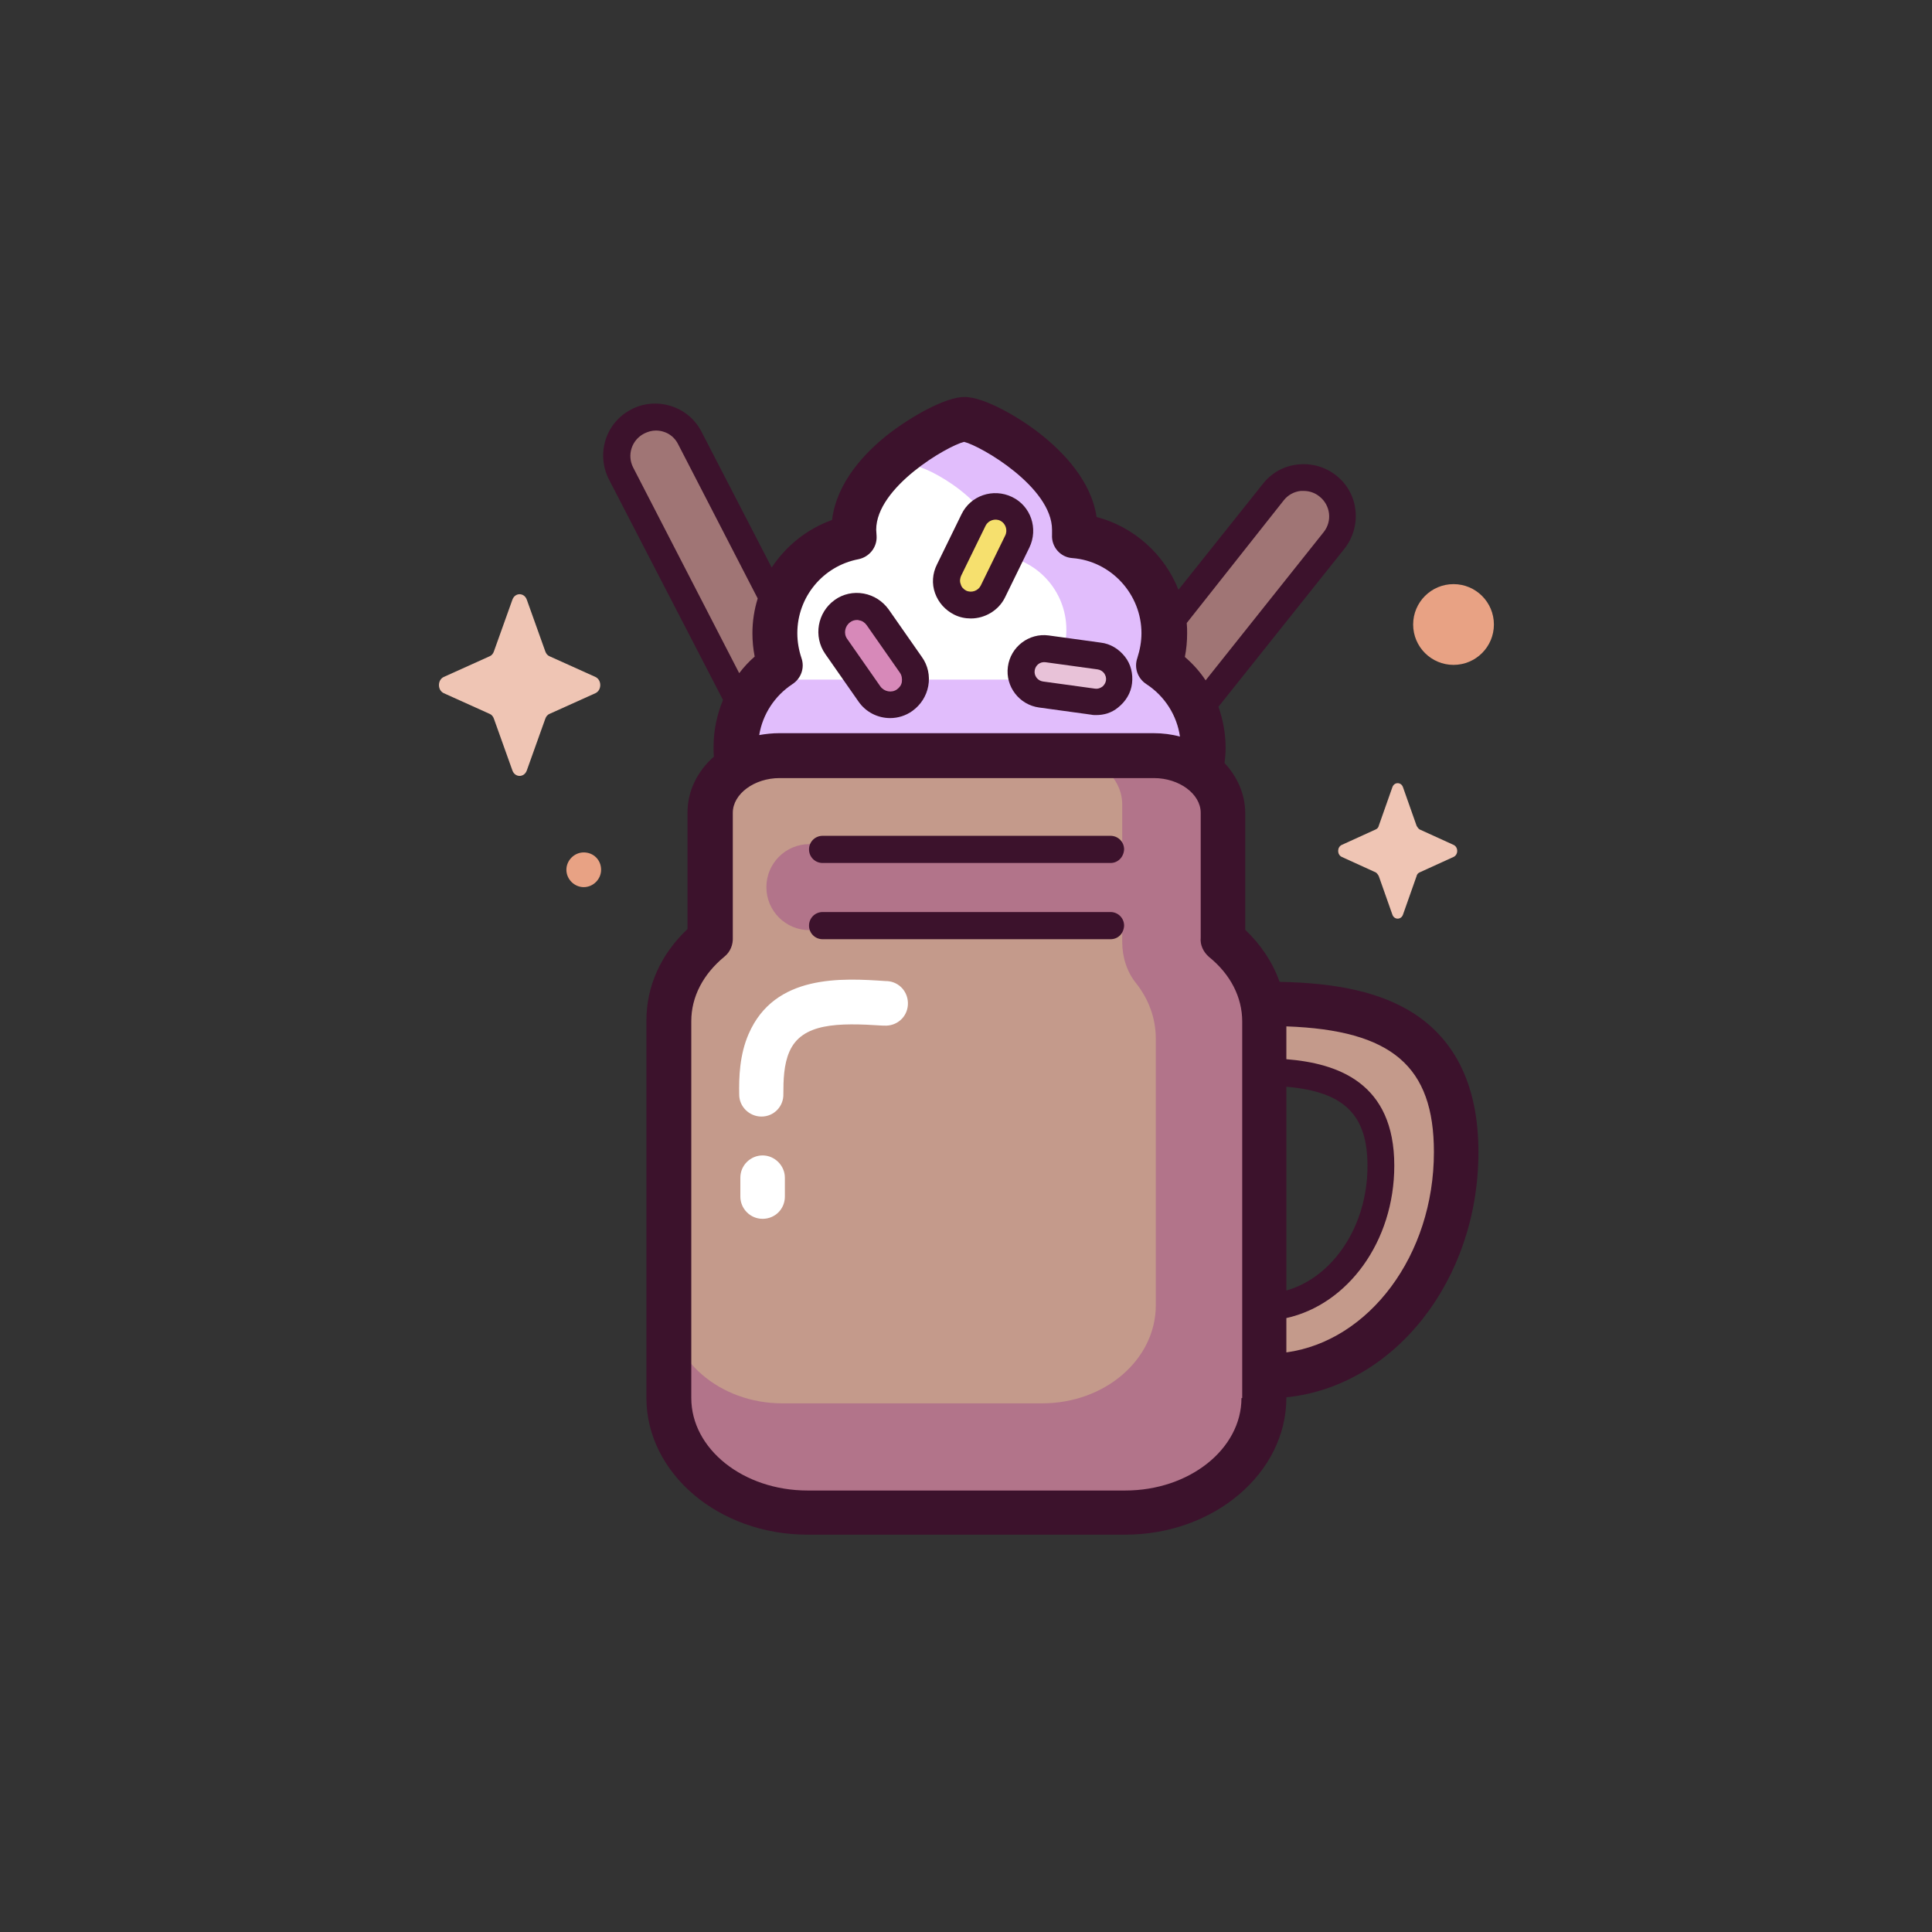 <?xml version="1.0" encoding="utf-8"?>
<!-- Generator: Adobe Illustrator 23.0.1, SVG Export Plug-In . SVG Version: 6.00 Build 0)  -->
<svg version="1.1" id="Capa_1" xmlns="http://www.w3.org/2000/svg" xmlns:xlink="http://www.w3.org/1999/xlink" x="0px" y="0px"
	 viewBox="0 0 512 512" style="enable-background:new 0 0 512 512;" xml:space="preserve">
<rect x="0" y="0" width="512" height="512" fill="#333333" stroke="none"/>
<style type="text/css">
	.st0{fill:#A07575;}
	.st1{fill:#FFFFFF;}
	.st2{fill:#C49A8B;}
	.st3{fill:#E1BDFC;}
	.st4{fill:#D789B9;}
	.st5{fill:#F6E06E;}
	.st6{fill:#E8C2D8;}
	.st7{fill:#B2748A;}
	.st8{fill:#EFC5B4;}
	.st9{fill:#E8A284;}
	.st10{fill:#3C122C;}
</style>
<g>
	<g>
		<path class="st0" d="M260.8,247.9c4.1,1.6,8.9,0.4,11.8-3.2l81-101.6c3.5-4.4,2.8-10.9-1.6-14.4c-4.4-3.5-10.9-2.8-14.4,1.6
			l-81,101.6c-3.5,4.4-2.8,10.9,1.6,14.4C258.9,247,259.8,247.5,260.8,247.9L260.8,247.9z"/>
		<path class="st0" d="M235.2,246.3c-4.3,0.8-8.8-1.3-10.9-5.4l-59.7-115.4c-2.6-5-0.6-11.2,4.4-13.8c5-2.6,11.2-0.6,13.8,4.4
			l59.7,115.4c2.6,5,0.6,11.2-4.4,13.8C237.1,245.8,236.2,246.1,235.2,246.3L235.2,246.3z"/>
		<path class="st1" d="M307.1,176.3c0.9-2.7,1.4-5.5,1.4-8.5c0-13.6-10.4-24.7-23.7-25.8c0-0.5,0-1.1,0-1.6
			c0-16.2-24.5-29.3-29.3-29.3s-29.3,13.1-29.3,29.3c0,0.7,0,1.3,0.1,2c-12,2.3-21.1,12.8-21.1,25.4c0,3,0.5,5.8,1.4,8.5
			c-7.1,4.6-11.8,12.6-11.8,21.7c0,14.3,11.6,25.9,25.9,25.9H293c14.3,0,25.9-11.6,25.9-25.9C318.9,188.9,314.2,180.9,307.1,176.3
			L307.1,176.3z"/>
		<path class="st2" d="M335.9,266c-0.5,0-0.9,0-1.4,0c-1.2-6.6-5-12.6-10.5-17.1c0-0.3,0-0.7,0-1v-32.5c0-8.4-8.2-15.2-18.3-15.2
			h-99.2c-10.1,0-18.3,6.8-18.3,15.2v32.5c0,0.3,0,0.7,0,1c-6.8,5.5-10.9,13.2-10.9,21.7v99.9c0,16.8,16.4,30.4,36.7,30.4h84.2
			c20.3,0,36.7-13.6,36.7-30.4v-5.8c0.3,0,0.6,0,1,0c27.6,0,50-26.6,50-59.4C385.9,272.5,363.5,266,335.9,266z M334.9,346.5v-62.3
			c17.2,0.1,31,4.3,31,24.8C365.9,329.5,352.1,346.1,334.9,346.5z"/>
		<path class="st3" d="M318.7,200.3c0.1-0.9,0.1-1.7,0.1-2.6c-0.1-9-4.7-16.9-11.8-21.4c0.9-2.7,1.4-5.5,1.4-8.5
			c0-13.6-10.4-24.7-23.7-25.8c0-0.5,0-1.1,0-1.6c0-16.2-24.5-29.3-29.3-29.3c-3.7,0-19.4,8-26.2,19.1c5.2-4.2,11-6.8,12.8-6.8
			c3.6,0,22.4,10,22.4,22.4c0,0.4,0,0.8,0,1.3c10.2,0.8,18.2,9.4,18.2,19.8c0,2.3-0.4,4.5-1.1,6.5c0,0,0.1,0,0.1,0.1
			c3,2,1.5,6.6-2.1,6.6h-77.6c-4.5,4.7-7.2,11-7.1,18c0,0.7,0,1.5,0.1,2.2L318.7,200.3L318.7,200.3z"/>
		<path class="st4" d="M239.7,185.5c-3,2.1-7.2,1.4-9.3-1.7l-8.8-12.6c-2.1-3-1.4-7.2,1.7-9.3s7.2-1.4,9.3,1.7l8.8,12.6
			C243.5,179.2,242.8,183.4,239.7,185.5z"/>
		<path class="st5" d="M254.5,159.7c-3.2-1.6-4.5-5.4-3-8.6l6.5-13.3c1.6-3.2,5.4-4.5,8.6-3c3.2,1.6,4.5,5.4,3,8.6l-6.5,13.3
			C261.6,159.9,257.7,161.2,254.5,159.7L254.5,159.7z"/>
		<path class="st6" d="M270.6,177.2c0.5-3.3,3.5-5.7,6.9-5.2l13.8,1.9c3.3,0.5,5.7,3.5,5.2,6.9c-0.5,3.3-3.5,5.7-6.9,5.2l-13.8-1.9
			C272.5,183.6,270.2,180.5,270.6,177.2L270.6,177.2z"/>
		<path class="st7" d="M324,248.9c0-0.3,0-0.7,0-1v-32.5c0-8.4-8.2-15.2-18.3-15.2h-23.3c8.3,0,15,5.8,15,13v10.5h-82.9
			c-6.3,0-11.4,5.1-11.4,11.4c0,6.3,5.1,11.4,11.4,11.4h82.9c0,1,0,2.1,0,3.1c0,4,1.2,7.9,3.7,11c3.3,4.2,5.2,9.2,5.2,14.7v70.6
			c0,14.4-13.5,26-30.1,26h-68.9c-16.6,0-30.1-11.7-30.1-26v24.5c0,16.8,16.4,30.4,36.7,30.4h84.2c20.3,0,36.7-13.6,36.7-30.4v-99.9
			C334.9,262.1,330.8,254.4,324,248.9L324,248.9z"/>
		<path class="st8" d="M139.6,158.9l4.9,13.7c0.2,0.6,0.6,1.1,1.1,1.3l12.2,5.5c1.7,0.8,1.7,3.5,0,4.3l-12.2,5.5
			c-0.5,0.2-0.9,0.7-1.1,1.3l-4.9,13.7c-0.7,1.9-3.1,1.9-3.8,0l-4.9-13.7c-0.2-0.6-0.6-1.1-1.1-1.3l-12.2-5.5
			c-1.7-0.8-1.7-3.5,0-4.3l12.2-5.5c0.5-0.2,0.9-0.7,1.1-1.3l4.9-13.7C136.5,157,138.9,157,139.6,158.9z"/>
		<ellipse class="st9" cx="385.2" cy="165.5" rx="10.7" ry="10.7"/>
		<path class="st9" d="M159.3,230.5c0,2.5-2.1,4.6-4.6,4.6c-2.5,0-4.6-2.1-4.6-4.6c0-2.5,2.1-4.6,4.6-4.6
			C157.3,225.9,159.3,227.9,159.3,230.5z"/>
		<path class="st8" d="M371.8,208.6l3.6,10.2c0.2,0.4,0.5,0.8,0.8,1l9,4.1c1.3,0.6,1.3,2.6,0,3.2l-9,4.1c-0.4,0.2-0.7,0.5-0.8,1
			l-3.6,10.2c-0.5,1.4-2.3,1.4-2.8,0l-3.6-10.2c-0.2-0.4-0.5-0.8-0.8-1l-9-4.1c-1.3-0.6-1.3-2.6,0-3.2l9-4.1c0.4-0.2,0.7-0.5,0.8-1
			l3.6-10.2C369.5,207.2,371.3,207.2,371.8,208.6L371.8,208.6z"/>
	</g>
	<g>
		<g>
			<path class="st10" d="M391.8,305.3c0-17.2-5.9-29.6-17.4-36.9c-8.4-5.3-19.6-7.9-35.3-8.2c-1.8-5.1-4.9-9.8-9.1-13.8v-30.9
				c0-5-2.1-9.7-5.5-13.3c0.2-1.3,0.3-2.7,0.3-4.1c0-3.7-0.7-7.4-1.9-10.8l33.4-41.9c4.7-6,3.8-14.7-2.2-19.4
				c-2.9-2.3-6.5-3.3-10.2-2.9c-3.7,0.4-6.9,2.2-9.2,5.1l-22.4,28.1c-3.7-9.4-11.8-16.7-21.7-19.3c-1.4-9.5-8.7-17.1-14.9-22
				c-6.1-4.8-15.1-9.8-20.1-9.8s-14,5.1-20.1,9.8c-6.4,5-13.8,12.9-15,22.8c-6.7,2.4-12.2,6.9-16,12.6l-18.6-36
				c-1.7-3.3-4.6-5.7-8.1-6.8c-3.5-1.1-7.3-0.8-10.5,0.9c-6.8,3.5-9.4,11.8-5.9,18.6l30.2,58.4c-1.6,3.9-2.5,8.1-2.5,12.4
				c0,0.9,0,1.8,0.1,2.6c-4.3,3.8-7,9-7,14.8v30.9c-7.1,6.7-10.9,15.2-10.9,24.3v99.9c0,20,19.1,36.3,42.7,36.3h84.2
				c23.5,0,42.7-16.3,42.7-36.3v-0.1C369.4,367.4,391.8,339.4,391.8,305.3L391.8,305.3z M340.2,132.6c1.1-1.4,2.7-2.3,4.5-2.5
				c0.3,0,0.5,0,0.8,0c1.5,0,3,0.5,4.2,1.5c2.9,2.3,3.4,6.5,1.1,9.4l-31.3,39.3c-1.5-2.3-3.4-4.4-5.5-6.2c0.4-2,0.6-4.1,0.6-6.2
				c0-0.9,0-1.8-0.1-2.8L340.2,132.6z M167.8,123.9c-1.7-3.3-0.4-7.3,2.9-9c1-0.5,2-0.8,3.1-0.8c0.7,0,1.4,0.1,2,0.3
				c1.7,0.5,3.1,1.7,3.9,3.3l21.1,40.9c-0.9,2.9-1.4,6-1.4,9.2c0,2.1,0.2,4.2,0.6,6.2c-1.5,1.3-2.9,2.8-4.1,4.4L167.8,123.9z
				 M210,181.3c2.3-1.5,3.3-4.3,2.4-6.9c-0.7-2.1-1.1-4.3-1.1-6.6c0-9.6,6.8-17.8,16.2-19.6c2.9-0.6,5-3.2,4.8-6.2
				c0-0.6-0.1-1.1-0.1-1.6c0-11.3,18.8-22.2,23.3-23.3c4.5,1.1,23.3,12,23.3,23.3c0,0.4,0,0.8,0,1.3c-0.2,3.2,2.2,6,5.4,6.2
				c10.3,0.8,18.3,9.6,18.3,19.9c0,2.2-0.4,4.4-1.1,6.6c-0.9,2.6,0.1,5.4,2.4,6.9c4.9,3.2,8.1,8.3,8.9,13.9c-2.2-0.6-4.6-0.9-7-0.9
				h-99.2c-1.8,0-3.6,0.2-5.3,0.5C202.1,189.3,205.3,184.4,210,181.3z M329,370.5c0,13.5-13.8,24.5-30.8,24.5H214
				c-17,0-30.8-11-30.8-24.5v-99.9c0-6.4,3.1-12.4,8.8-17.1c1.5-1.2,2.3-3.1,2.2-5.1c0-0.2,0-0.4,0-0.5v-32.5c0-5,5.7-9.2,12.4-9.2
				h99.2c6.7,0,12.4,4.2,12.4,9.2v32.5c0,0.1,0,0.3,0,0.6c-0.2,1.9,0.7,3.8,2.2,5.1c5.7,4.6,8.8,10.7,8.8,17.1V370.5z M340.9,288
				c15.4,1.3,21.5,7.5,21.5,21c0,16-9.2,29.5-21.5,33V288z M340.9,358.4v-9.1c16.3-3.6,28.6-20.3,28.6-40.4
				c0-21.9-14.9-27.1-28.6-28.2V272c28,1,39.1,10.6,39.1,33.3C380,332.7,362.8,355.4,340.9,358.4z"/>
			<path class="st10" d="M235.9,190.3c-3.2,0-6.4-1.5-8.4-4.4l-8.8-12.6c-3.2-4.6-2.1-11,2.5-14.3c2.2-1.6,5-2.2,7.7-1.7
				c2.7,0.5,5,2,6.6,4.2l8.8,12.6c1.6,2.2,2.2,5,1.7,7.7c-0.5,2.7-2,5-4.2,6.6C240,189.7,237.9,190.3,235.9,190.3z M227.1,164.3
				c-0.6,0-1.3,0.2-1.8,0.6c-1.4,1-1.8,3-0.8,4.4l8.8,12.6c1,1.4,3,1.8,4.4,0.8c0.7-0.5,1.2-1.2,1.3-2c0.1-0.8,0-1.7-0.5-2.4
				l-8.8-12.6c-0.5-0.7-1.2-1.2-2-1.3C227.5,164.3,227.3,164.3,227.1,164.3L227.1,164.3z"/>
			<path class="st10" d="M257.3,163.9c-1.5,0-3-0.3-4.4-1c-2.4-1.2-4.2-3.2-5.1-5.7c-0.9-2.5-0.7-5.2,0.5-7.6l6.5-13.3
				c2.4-5,8.4-7,13.4-4.6c5,2.4,7,8.4,4.6,13.4l-6.5,13.3C264.6,161.8,261,163.9,257.3,163.9L257.3,163.9z M256,156.5
				c1.4,0.7,3.2,0.1,3.9-1.3l6.5-13.3c0.7-1.4,0.1-3.2-1.3-3.9c-1.4-0.7-3.2-0.1-3.9,1.3l-6.5,13.3c-0.3,0.7-0.4,1.5-0.1,2.2
				C254.8,155.6,255.3,156.1,256,156.5L256,156.5z"/>
			<path class="st10" d="M290.5,189.5c-0.4,0-0.9,0-1.3-0.1l-13.8-1.9c-5.3-0.7-9-5.6-8.3-10.8v0c0.7-5.3,5.6-9,10.8-8.3l13.8,1.9
				c2.6,0.3,4.8,1.7,6.4,3.7c1.6,2,2.2,4.6,1.9,7.1c-0.3,2.6-1.7,4.8-3.7,6.4C294.6,188.9,292.6,189.5,290.5,189.5z M274.2,177.7
				c-0.2,1.4,0.8,2.7,2.2,2.9l13.8,1.9c0.7,0.1,1.3-0.1,1.9-0.5c0.5-0.4,0.9-1,1-1.7c0.1-0.7-0.1-1.3-0.5-1.9c-0.4-0.5-1-0.9-1.7-1
				l-13.8-1.9C275.6,175.3,274.4,176.3,274.2,177.7L274.2,177.7z"/>
			<path class="st10" d="M294.3,228.7H218c-2,0-3.6-1.6-3.6-3.6s1.6-3.6,3.6-3.6h76.3c2,0,3.6,1.6,3.6,3.6
				C297.8,227.1,296.3,228.7,294.3,228.7z"/>
			<path class="st10" d="M294.3,248.9H218c-2,0-3.6-1.6-3.6-3.6s1.6-3.6,3.6-3.6h76.3c2,0,3.6,1.6,3.6,3.6
				C297.8,247.4,296.3,248.9,294.3,248.9z"/>
		</g>
		<path class="st1" d="M202.1,323c-3.3,0-5.9-2.7-5.9-5.9v-5c0-3.3,2.7-5.9,5.9-5.9s5.9,2.7,5.9,5.9v5
			C208,320.4,205.4,323,202.1,323z"/>
		<path class="st1" d="M201.8,295.9c-3.2,0-5.9-2.6-5.9-5.8c-0.1-4.6,0.1-10.6,2.5-16.1c6.9-15.9,24.7-14.8,36.4-14l0.3,0
			c3.3,0.2,5.7,3,5.5,6.3c-0.2,3.3-3,5.7-6.3,5.5l-0.3,0c-12-0.8-21.5-0.7-24.8,6.9c-1.5,3.4-1.6,7.6-1.6,11.2c0.1,3.3-2.5,6-5.8,6
			C201.8,295.9,201.8,295.9,201.8,295.9L201.8,295.9z"/>
	</g>
</g>
</svg>

